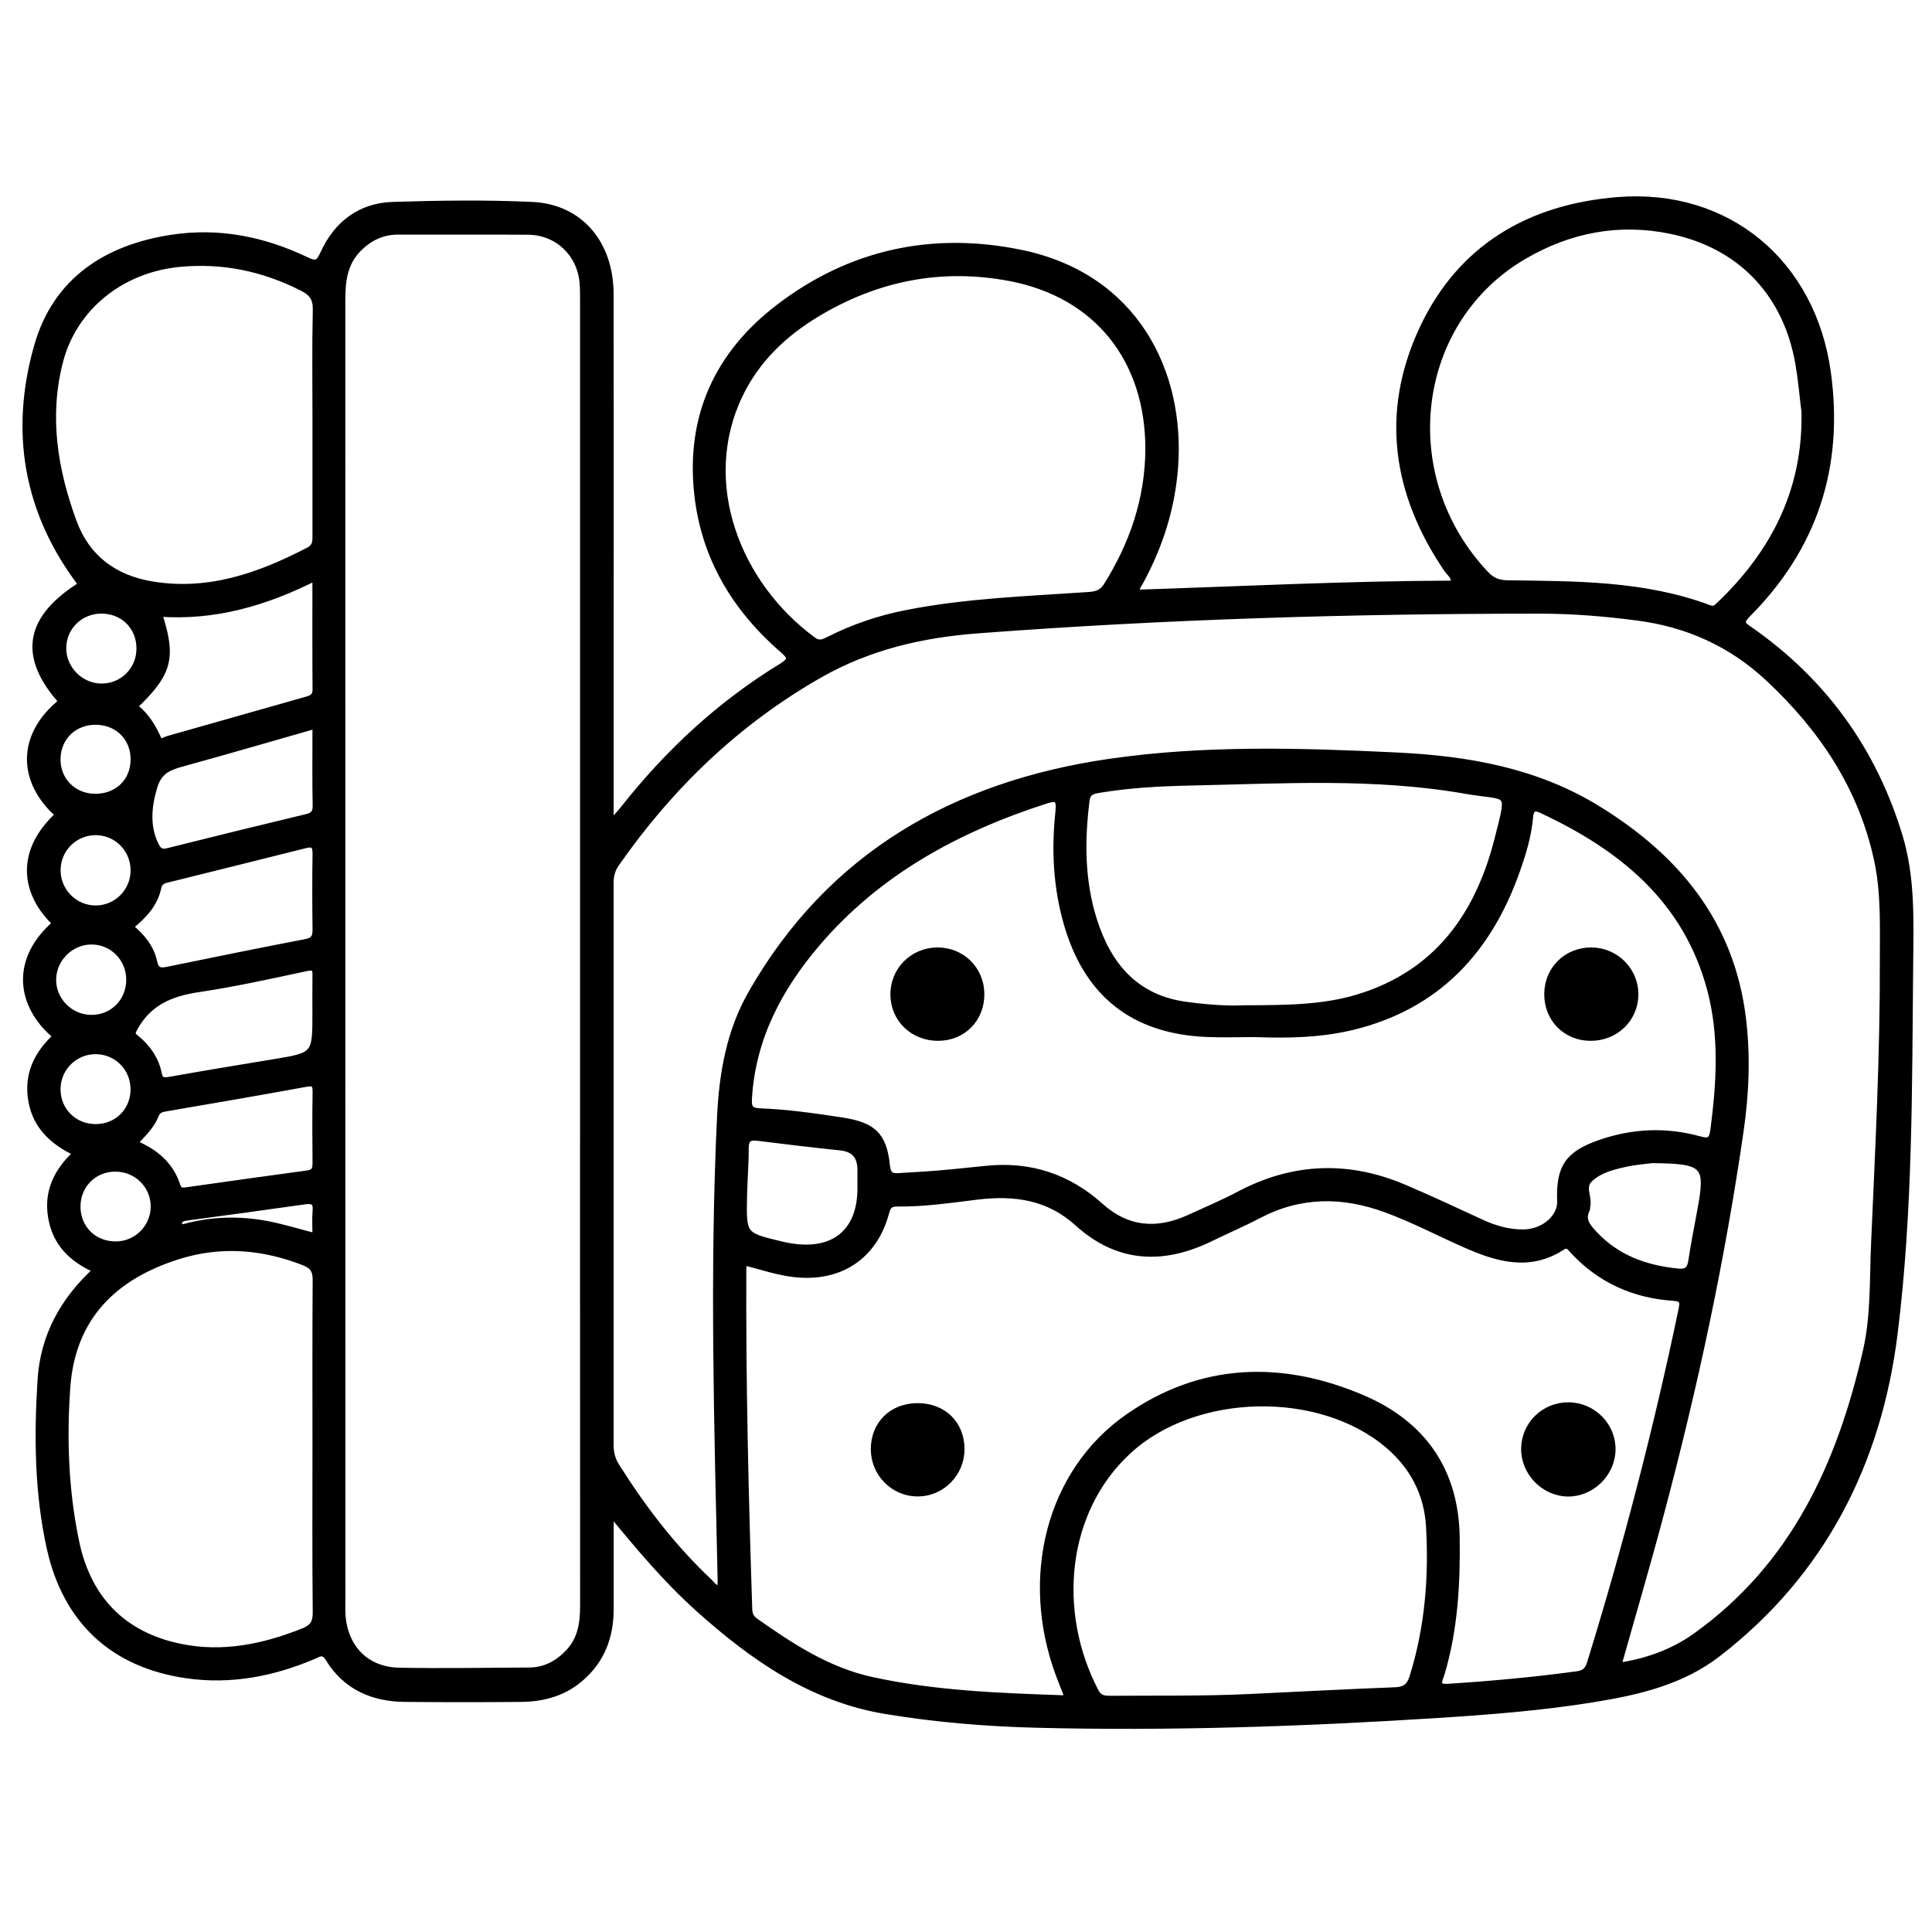 <?xml version="1.0" encoding="utf-8"?>
<!-- Generator: Adobe Illustrator 23.0.0, SVG Export Plug-In . SVG Version: 6.00 Build 0)  -->
<svg version="1.0" xmlns="http://www.w3.org/2000/svg" xmlns:xlink="http://www.w3.org/1999/xlink" x="0px" y="0px"
	 viewBox="0 0 3000 3000" style="enable-background:new 0 0 3000 3000;" xml:space="preserve">
<style type="text/css">
	.st0{stroke:#000000;stroke-width:10;stroke-miterlimit:10;}
</style>
<g id="Layer_1">
</g>
<g id="Layer_2">
	<g>
		<path class="st0" d="M947.9,2348.3c0,50.3,0.1,100.6,0,150.9c-0.1,41.9-13.5,78.1-45.8,106.2c-26.4,23.1-58,31.9-92,32.3
			c-60.6,0.6-121.3,0.6-181.9,0c-49.6-0.5-91.2-18.8-117.8-62.2c-8.2-13.4-14.8-7.9-23.7-4.1c-63.1,26.9-128.9,39.5-197.1,29.6
			c-113.7-16.5-187.1-84.1-212.2-197.8c-18.8-85.6-19.6-173.1-14.1-260.3c4.2-67.7,34.7-123.9,86.4-171
			c-38-16.6-63.5-41.6-70.1-82.4c-6.4-39.8,9-71.1,39.2-99.1c-36.2-17.1-63-41.2-69.9-81.6c-7-40.8,9.2-72.8,38.4-99.7
			c-59.4-49.3-64.5-121-0.6-175.3c-46.9-44-60.7-109,4.3-168.7c-58.3-51.2-61.1-122.8,5.2-175.7c-63.5-71-52.8-129.7,30.7-181.6
			C41,795.6,20,669.6,58.2,536.7c29-101,107.3-152,209.2-167.3c72.9-11,142.2,3.1,208.1,34.6c14.4,6.9,19.5,5.9,26.5-9.7
			c20.7-46,57.3-74.2,108.2-75.8c72.2-2.2,144.6-3.3,216.7,0.1c73.7,3.5,120.8,59.8,120.9,137.9c0.3,162.8,0.1,325.7,0.1,488.5
			c0,100.5,0,201.1,0,301.6c0,8.9,0,17.8,0,32.7c9.5-10.8,15.4-17,20.7-23.7c69.1-87.5,149.7-162.3,245-220.5
			c18.1-11.1,13.4-16.1,0.9-27c-73.3-64.1-120.8-142.9-131.5-241.1c-13.1-120.2,31.6-217.1,126.1-289.5
			c111.8-85.6,239.4-112.9,376.6-84.5c176.7,36.6,249.8,185,238.6,332.9c-4.8,63-23.6,122-53.8,177.4c-2.7,5-7,9.4-5.8,17.4
			c164.5-5.3,328.9-13.7,493.8-14.1c0.2-12.4-7.7-17-12.1-23.6c-79.1-116.8-97.8-241.6-38.2-370.7C2267.1,385,2374.8,322,2512.3,311
			c170.6-13.6,302.4,97.4,325.7,267.8c20,146-20.8,270.9-124.5,375c-13.2,13.3-7.5,16.6,4.1,24.6
			c114.3,79.9,191.6,187.1,231.9,320.5c19.3,63.8,16.9,130.2,16.3,195.4c-1.9,192.7-0.4,386.2-24.3,577.3
			c-24.9,199-111.3,370.8-274.5,496.5c-56.4,43.4-123.6,58.9-192.1,70c-80.4,13.1-161.5,19.4-242.7,24.6
			c-207.8,13.2-415.8,20.4-624.1,15.1c-78.1-2-155.8-8.5-233-21.3c-115.5-19.2-206.4-83.3-290.8-158.9
			C1034.6,2452.9,991.9,2402,947.9,2348.3z M2512.4,2587c44.5-6.2,86.1-21.7,119.8-45.7c153.4-109.2,225.5-267.6,265.7-444.2
			c12.3-54.3,10-110.7,12.5-166.2c6.4-146.1,14-292.1,13.6-438.3c-0.1-52.2,2.2-105-8.8-156.5c-24.3-113.6-85.8-205.4-169.8-283.6
			c-57.2-53.3-125.1-83.7-202.1-93.8c-50.2-6.6-100.7-10.8-151.5-10.8c-291.6-0.1-583,8.6-873.8,30.6
			c-85.8,6.5-168.2,25.3-244.7,68.8c-128.9,73.4-232.4,173.1-316.8,294c-6.6,9.4-8.7,19.2-8.7,30.3c0.1,290.8,0.1,581.6,0,872.4
			c0,12,2.7,22.5,9.2,32.8c41.3,65.6,88.1,126.8,144.8,180c4.4,4.1,7.6,11.3,17.5,9.3c0-4.7,0.1-9.5,0-14.2
			c-5.4-239.1-12.3-478.3-0.9-717.5c3.2-66.9,14.4-132.2,48.1-191.4c123-215.8,317.4-324.8,555.7-359.6
			c148-21.6,298.2-17.1,447.4-9.9c109.2,5.3,215.8,23.7,311.7,82.9c123.1,75.9,207,177.8,224.9,325.6c7,58.1,4.7,116.3-3.7,173.9
			c-29,200.6-71.4,398.4-123.6,594.2C2558.1,2428.6,2535.1,2506.5,2512.4,2587z M905.7,1477.5c0-335.6,0-671.2,0-1006.9
			c0-10.8,0.1-21.6-0.8-32.4c-4.2-45-39.5-78.3-84.5-78.7c-67.3-0.5-134.6,0-201.9-0.2c-24.8-0.1-44.9,9.6-62.1,27
			c-22.4,22.6-25.2,51-25.2,80.7c0.1,672.9,0.1,1345.8,0.1,2018.7c0,7.5-0.3,15,0.2,22.4c3.7,51.1,37.2,85.5,88.3,86.5
			c67.2,1.3,134.5,0,201.8-0.3c24.7-0.1,44.6-10.8,61.4-28.6c19.9-21.1,22.8-46.7,22.8-74C905.6,2153.8,905.7,1815.6,905.7,1477.5z
			 M1155.8,1959.8c-0.9,4-1.9,6.4-1.9,8.7c-0.9,177,3.4,353.8,9.2,530.7c0.3,8.5,3.4,13.8,10,18.5c55.8,39.3,112.3,76.4,180.7,91.3
			c97.1,21.2,195.8,24.9,294.5,28.3c3,0.1,6.8,0.5,8.3-5.7c-3.6-9.3-8-19.9-12-30.7c-56.4-151.2-15.1-315.3,107.1-400.4
			c114.2-79.6,239.3-82.9,364.7-29c92.6,39.8,143.8,112.2,145.2,215.7c1,71.6-2.8,142.7-23.5,212c-2.9,9.5-10.9,21.8,10.4,20.4
			c67.1-4.3,134-10.4,200.7-19.5c11.8-1.6,16.8-7,20.1-17.8c55.8-180.8,103.5-363.6,142.1-548.9c2.7-13,1.2-17.5-13-18.5
			c-61.3-4.1-113.9-27.7-156-73.2c-4.3-4.7-8-11.1-16.3-5.7c-51.4,33.6-101.6,18.2-151.6-3.9c-40.9-18.1-80.5-39-122.6-54.4
			c-67.3-24.6-132.9-24.6-197.4,9.2c-24.2,12.7-49.4,23.4-73.9,35.4c-74.3,36.5-144.3,33.9-207.6-23.5c-45.1-40.9-98.2-48-155.7-41
			c-41.2,5-82.3,11.2-123.9,10.7c-11.7-0.1-14.9,4-17.8,14.7c-18.4,68.1-71.9,102.9-142.4,94.9
			C1206.7,1975,1181.7,1966.3,1155.8,1959.8z M1948.1,1605.4c-24.9,0-49.9,0.9-74.8-0.2c-113.6-5-185.3-62.2-216.6-171.3
			c-16.3-56.8-19.1-114.7-12.9-172.8c2.4-22.3-3.4-23.5-21.3-17.7c-136.6,44.2-259.5,110.8-354,221.6
			c-58.7,68.9-99.9,146.4-105.8,239.3c-0.9,14,0.4,21,17.3,21.7c42.3,1.6,84.3,7.6,126.2,14c49.4,7.5,65.8,22.2,70.8,70.7
			c1.5,14,7.1,16.7,18.6,15.9c20.7-1.4,41.4-2.3,62.1-4.1c24.8-2.1,49.5-4.9,74.3-7.3c67.4-6.8,126.2,12.4,176.6,57.7
			c42,37.8,88.7,41,138.7,18c25.6-11.8,51.7-22.7,76.6-35.9c83.9-44.5,169.4-47.8,256.4-10.7c40.4,17.2,80.2,35.8,120,54.2
			c20.4,9.5,41.8,15.5,64.1,15.6c32.6,0.1,59.5-23.4,58.5-49c-1.9-52.4,12-72.8,61.2-90c50.8-17.8,102.3-20.1,154.2-5.9
			c13.4,3.7,20.1,3.8,22.4-13.6c9.7-73.8,14.4-147.4-5.1-220.1c-37.5-139.4-138-220.1-262.3-278c-11.2-5.2-16.6-1.7-17.7,10.8
			c-2.4,29.2-11,57.1-20.7,84.4c-43.6,123-122.9,209-253.2,241.3C2051.1,1606.4,1999.7,1607.3,1948.1,1605.4z M1783.5,698.2
			c0.4-140.4-80.3-241.4-216.1-266.9c-106.3-19.9-206.2,0-298.9,55.8c-51.7,31.1-94,71.6-120.2,126.3
			c-65.6,137.2-2.8,295,114.3,380.7c9.5,7,16.7,3.3,25-0.9c38-19.2,77.9-32.7,119.7-40.9c93.2-18.4,188-21.5,282.4-28
			c12.2-0.8,21.4-2.9,28.8-14.7C1759.1,844.8,1782.9,775.1,1783.5,698.2z M2802.3,639.1c-3.1-24.7-5.2-49.5-9.4-74
			c-18.8-109.5-89.9-184.4-198.4-206.9c-80.6-16.7-157-2-227.7,39.1c-174.1,101.3-202.9,342.9-59.9,494.2
			c9.9,10.5,19.7,14.4,34.2,14.6c105.3,1.4,211.1,0.5,312,38.1c6.9,2.6,10.3,1.4,15-3C2754.9,859.1,2805,761,2802.3,639.1z
			 M1937.4,2635.6c76.2-3.6,152.4-7.7,228.7-10.6c15.7-0.6,23-6.2,27.7-21.3c23.7-76.3,30.1-154.5,25.5-233.6
			c-2.9-50.2-24.6-92.4-63-125.4c-106.3-91.3-300.9-87-404.2,8.2c-101.7,93.7-115.5,250.6-50.9,374c6,11.4,14.5,11.3,24.7,11.3
			C1796.3,2637.7,1866.9,2638.8,1937.4,2635.6z M490.2,2246.9c0-86.4-0.3-172.8,0.3-259.2c0.1-14.7-4.3-22.1-18.2-27.6
			c-64.1-25.2-129.4-30.4-195-9.9c-99.8,31.2-165.2,94.5-173.1,203.6c-5.8,80.5-2.8,161.4,13.8,240.5
			c18.3,87.7,71.9,144.3,161.2,163c66.6,13.9,130.2,0.6,192.3-24.2c14.5-5.8,19.3-13.7,19.1-29.5
			C489.7,2418.1,490.2,2332.5,490.2,2246.9z M1931.9,1566c66.7-0.2,123.5-0.6,177.9-17.3c121.9-37.4,186-127.6,215.9-245.7
			c20.2-79.9,19.2-63.3-50-75.4c-141.6-24.8-284.6-15.8-427.3-12.8c-47.2,1-94.5,3.5-141.3,11.3c-10.8,1.8-18.5,3.6-20.2,16.7
			c-7.9,62.4-7.7,124.4,11.2,184.9c22.1,70.7,64.3,121.7,142,132.7C1873.9,1565.1,1908,1567.3,1931.9,1566z M490.2,653
			c0-57.3-0.8-114.6,0.5-171.9c0.4-17.8-6.1-26.6-21.2-34.2c-60-30.5-123-43.8-190.2-37.5c-91.5,8.6-164.8,68.1-186.4,151.9
			c-22,85.4-8.5,168.1,21.1,248.9c20.7,56.5,63.5,87.9,122,97.6c88,14.6,166.9-13.3,243.3-53c11.7-6.1,10.9-15,10.9-25
			C490.1,770.9,490.2,711.9,490.2,653z M490.1,896.5c-78.2,39.5-157.4,62.4-243.6,56c21.7,66.4,16.1,90.5-30.1,136.8
			c-3.4,3.4-9.4,6.1-3.4,11.3c14.8,12.9,24.6,28.9,32.4,46.5c3.6,8.2,10.1,2.2,15,0.8c71.6-20.2,143.1-40.6,214.7-60.9
			c8.4-2.4,15.2-4.7,15.2-15.9C489.9,1014.1,490.1,957.1,490.1,896.5z M201.7,1439.1c19.3,15.7,32.7,32.9,37.4,54.6
			c3,13.7,9.5,14.9,20.9,12.5c71.5-14.6,143-29.3,214.7-43c12.7-2.4,15.7-7.9,15.6-19.7c-0.5-39-0.6-78.1,0-117.1
			c0.2-13.2-2.8-17.7-16.7-14.2c-69.8,17.7-139.9,34.8-209.8,52.3c-7.6,1.9-15.9,2.6-18.3,13.6
			C240.2,1403.8,223.1,1421.9,201.7,1439.1z M490.1,1571.4c0-19.1-0.2-38.2,0.1-57.3c0.2-10.9-2.4-13.7-14.6-11.1
			c-55.5,11.9-111.1,24.2-167.3,32.6c-43.2,6.4-78.2,21-99.9,61.4c-4.6,8.5-2.9,10.3,2.5,14.8c17.8,14.6,30.8,32.5,35.3,55.5
			c2.3,11.5,8.5,11.3,18.1,9.6c53-9.4,106.1-18.2,159.1-26.9C490.1,1639.1,490.2,1639.2,490.1,1571.4z M490.2,1126.4
			c-70.6,20.2-138.8,40.1-207.2,58.9c-20.7,5.7-36.2,11.6-43.6,36.2c-9.4,31.3-11.8,61.5,1.6,89.7c4.7,9.9,8.8,13.5,20.2,10.6
			c71.5-18,143.1-35.5,214.9-52.7c10.8-2.6,14.6-7.1,14.4-18.4C489.7,1211,490.2,1171.1,490.2,1126.4z M208.3,1775.2
			c33.2,13.7,56.3,33.8,66.8,65.9c2.3,7.2,6.5,8.6,13.1,7.7c63.2-8.9,126.4-17.9,189.6-26.4c11-1.5,12.6-7.6,12.5-17.1
			c-0.4-36.5-0.5-73.1,0.1-109.6c0.2-12.3-3-15.4-15.6-13c-71.7,13.1-143.5,25.5-215.3,37.7c-7.8,1.3-14.7,2.5-17.8,10.8
			C235.3,1748,222.5,1760,208.3,1775.2z M1336.4,1840.4c0-8.3,0.1-16.6,0-24.8c-0.4-20.4-9.9-31.9-31.1-34.2
			c-42.8-4.5-85.5-9.5-128.2-14.9c-13.5-1.7-19.5,1.6-19.5,16.5c0.1,24.8-2.1,49.6-2.6,74.5c-1.2,61.1-1,61.1,58.7,75.3
			C1291.3,1951.2,1338.3,1916.1,1336.4,1840.4z M2565.1,1801.1c-9.6,1.3-26.3,2.5-42.4,6.1c-19.4,4.4-39.2,9.4-54.2,23.5
			c-13.3,12.4-0.6,28.7-4.2,42.8c-0.4,1.6,0,3.5-0.7,4.9c-7.9,16,1.6,26.7,11.4,37.3c35.2,38,80.3,54.2,130.6,59.1
			c13.7,1.4,19.1-3.7,21-16.8c3.8-25.4,8.8-50.7,13.5-76C2654,1808.3,2648.7,1801.9,2565.1,1801.1z M148.2,1291.8
			c-33.1,0.2-59.7,27.4-59.1,60.5c0.5,32.1,26.6,58.2,58.5,58.7c33,0.5,60-26.1,60.2-59.3C207.9,1318.4,181.3,1291.7,148.2,1291.8z
			 M148.7,1750.5c33.9-0.1,59.5-26.2,59-60c-0.5-32.4-26-58-58.3-58.6c-33.1-0.5-60.2,26-60.4,59.2
			C88.8,1724.6,115,1750.6,148.7,1750.5z M216.9,1007.1c0-34.1-25.4-59.4-59.6-59.3c-33.7,0.1-60.1,26.8-59.4,60
			c0.6,31.6,27.4,58.2,59,58.6C190.2,1066.9,216.9,1040.5,216.9,1007.1z M201,1521.3c0-33.5-26.7-60.1-59.6-59.7
			c-31.8,0.4-58.4,26.7-59.2,58.6c-0.8,32.8,26.2,60.4,59.3,60.7C174.9,1581.3,201,1555.2,201,1521.3z M179.1,1814.3
			c-33.7,0-59.5,26.2-59.1,60.1c0.4,33.8,26.4,58.8,60.6,58.3c32.1-0.5,58-26.6,58.4-58.7C239.4,1841,212.6,1814.3,179.1,1814.3z
			 M147.5,1237.6c34.8,0.3,60.2-24.1,60.3-58.2c0.2-34-25.1-59-59.6-59c-33.3,0.1-58.2,24.1-59.2,57
			C88,1211.2,113.4,1237.3,147.5,1237.6z M490.2,1920.1c0-14.2-0.9-27.4,0.2-40.3c1.3-14.8-5.8-16.3-17.8-14.6
			c-60.6,8.6-121.3,16.9-181.9,25c-7.3,1-14.8,3.4-12.8,11.3c1.7,6.9,9.9,3.5,15,2.3c40.1-9.9,80.6-10.5,120.8-3
			C438.7,1905.5,463.2,1913.2,490.2,1920.1z"/>
		<path class="st0" d="M1424.7,2183.8c39.9-0.1,67.9,27.2,68,66.2c0.1,37.7-30.2,68.6-67.5,68.7c-37.3,0.2-67.9-30.5-68-68.2
			C1357.1,2211.5,1385,2183.9,1424.7,2183.8z"/>
		<path class="st0" d="M2434.2,2318.8c-36.7-0.6-67.6-32.5-67.2-69.4c0.5-37.7,31.2-67.4,69.2-66.9c37.6,0.5,68.2,31.8,67.4,68.9
			C2502.9,2288.4,2471,2319.4,2434.2,2318.8z"/>
		<path class="st0" d="M1456.6,1611.2c-38.6,0.1-68.6-28.7-69-66.4c-0.5-37.7,29.4-68.1,67.3-68.6c38.2-0.5,68.2,28.8,68.6,66.9
			C1523.9,1582,1495.4,1611.1,1456.6,1611.2z"/>
		<path class="st0" d="M2469.9,1611.2c-38.5,0-67.4-29.4-67-68.1c0.4-38.3,30.2-67.3,68.6-66.9c37.7,0.4,68,31.2,67.6,68.5
			C2538.6,1582.2,2508.4,1611.3,2469.9,1611.2z"/>
	</g>
</g>
</svg>
